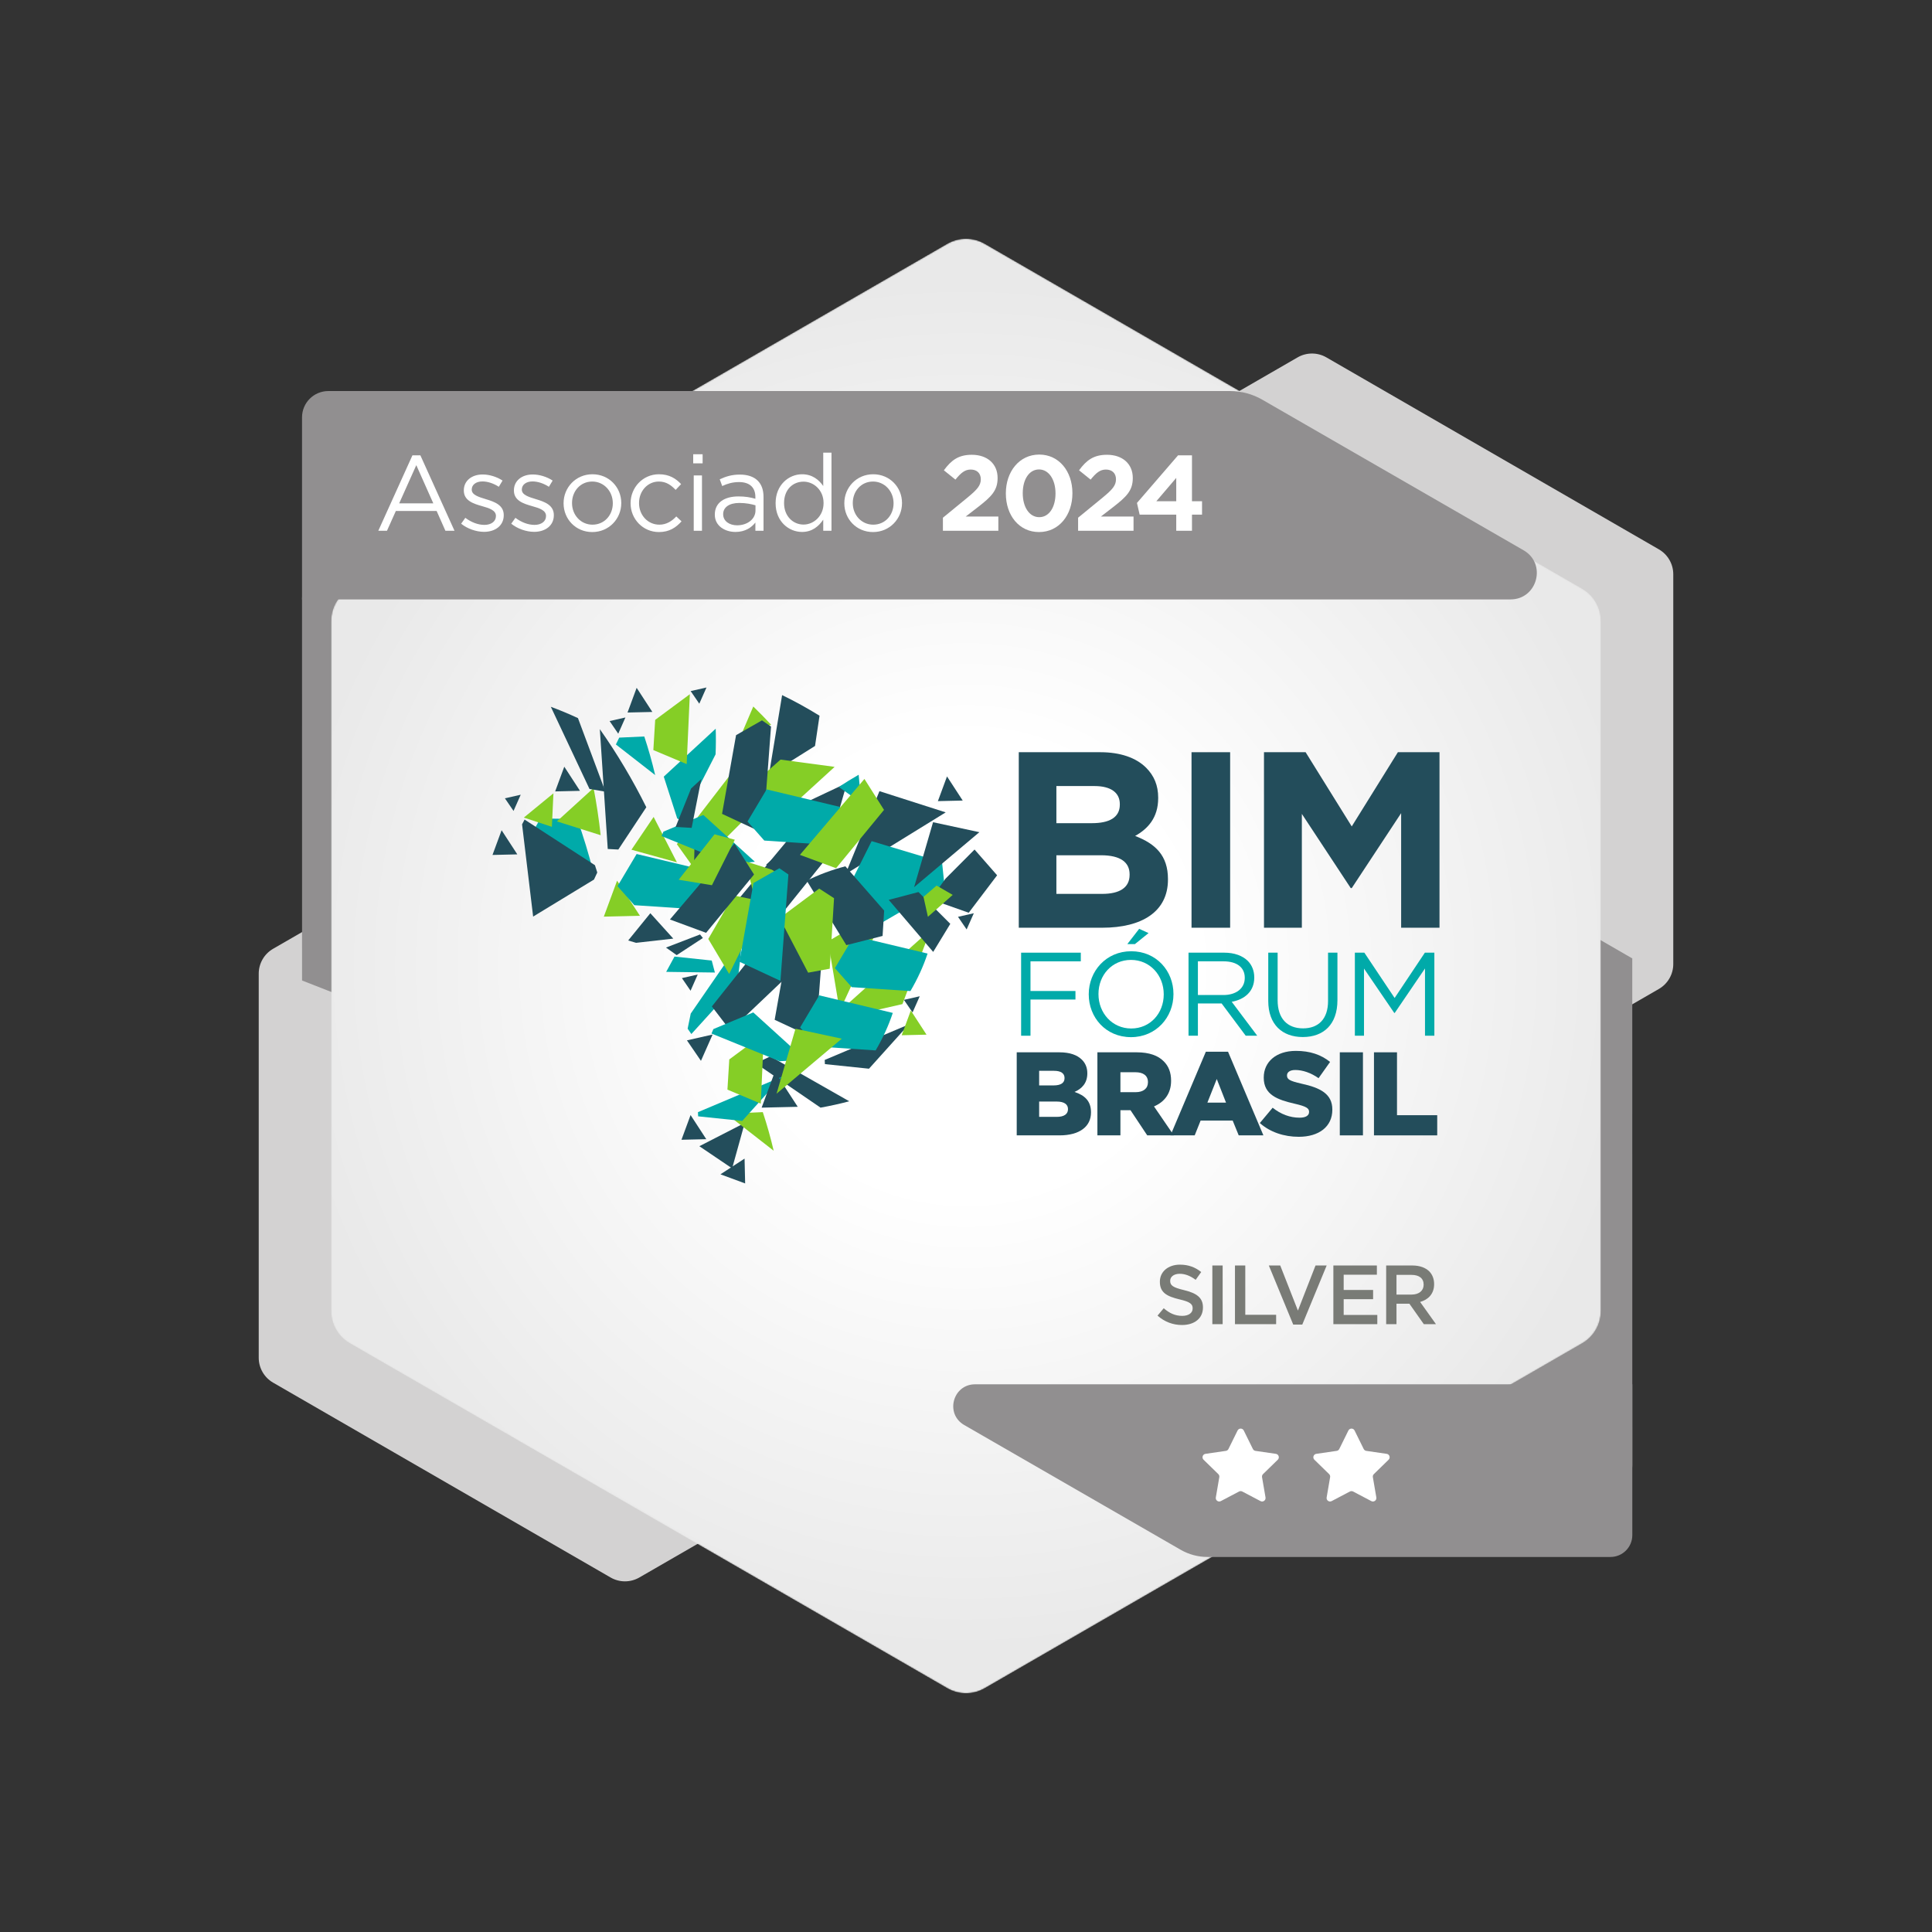 <svg width="1440" height="1440" viewBox="0 0 1440 1440" fill="none" xmlns="http://www.w3.org/2000/svg">
<rect x="0" y="0" width="1440" height="1440" fill="#333333" stroke="none"/>
<path d="M1236.44 409.46L988.599 266.367C981.969 262.54 973.801 262.539 967.17 266.367L203.556 707.165C196.925 710.993 192.84 718.068 192.84 725.725V1011.98C192.84 1019.64 196.924 1026.71 203.555 1030.54L455.099 1175.77C461.728 1179.6 469.896 1179.6 476.527 1175.77L1236.44 737.105C1243.07 733.277 1247.16 726.203 1247.16 718.547V428.017C1247.16 420.361 1243.07 413.288 1236.44 409.46Z" fill="#D3D2D2"/>
<path d="M1216.63 1091.96L1216.6 714.341L489.095 294.332C482.464 290.504 474.295 290.504 467.664 294.333L235.827 428.212C229.196 432.041 225.112 439.116 225.113 446.772L225.139 730.808L1026.23 1044.49C1032.86 1048.32 1041.03 1048.32 1047.66 1044.49L1205.91 1110.52C1212.54 1106.69 1216.63 1099.62 1216.63 1091.96Z" fill="#918F90"/>
<mask id="mask0_3256_2149" style="mask-type:luminance" maskUnits="userSpaceOnUse" x="246" y="177" width="948" height="1086">
<path d="M260.746 438.791L706.093 181.669C714.699 176.701 725.302 176.701 733.907 181.669L1179.25 438.791C1187.86 443.76 1193.16 452.941 1193.16 462.879V977.121C1193.16 987.059 1187.86 996.24 1179.25 1001.21L733.907 1258.33C725.302 1263.3 714.699 1263.3 706.093 1258.33L260.746 1001.21C252.139 996.24 246.838 987.059 246.838 977.121V462.879C246.838 452.941 252.139 443.76 260.746 438.791Z" fill="white"/>
</mask>
<g mask="url(#mask0_3256_2149)">
<path d="M260.746 438.791L706.093 181.669C714.699 176.701 725.302 176.701 733.907 181.669L1179.25 438.791C1187.86 443.76 1193.16 452.941 1193.16 462.879V977.121C1193.16 987.059 1187.86 996.24 1179.25 1001.21L733.907 1258.33C725.302 1263.3 714.699 1263.3 706.093 1258.33L260.746 1001.21C252.139 996.24 246.838 987.059 246.838 977.121V462.879C246.838 452.941 252.139 443.76 260.746 438.791Z" fill="url(#paint0_radial_3256_2149)"/>
</g>
<path d="M916.76 291.461H244.731C233.896 291.461 225.113 300.244 225.113 311.079V446.772H1125.81C1145.89 446.772 1153 420.184 1135.61 410.159L940.852 297.907C933.525 293.684 925.217 291.461 916.76 291.461Z" fill="#918F90"/>
<path d="M899.996 1160.47H1200.37C1209.35 1160.47 1216.63 1153.19 1216.63 1144.22V1031.78H726.775C710.138 1031.78 704.243 1053.81 718.658 1062.12L880.032 1155.13C886.104 1158.63 892.988 1160.47 899.996 1160.47Z" fill="#918F90"/>
<path d="M927.037 1066.23L933.827 1079.99C934.203 1080.75 934.928 1081.28 935.768 1081.4L950.951 1083.61C953.064 1083.91 953.909 1086.51 952.379 1088L941.392 1098.71C940.785 1099.3 940.508 1100.16 940.651 1100.99L943.245 1116.11C943.607 1118.22 941.396 1119.83 939.505 1118.83L925.925 1111.69C925.173 1111.3 924.277 1111.3 923.527 1111.69L909.945 1118.83C908.056 1119.83 905.845 1118.22 906.207 1116.11L908.8 1100.99C908.944 1100.16 908.667 1099.3 908.059 1098.71L897.072 1088C895.543 1086.51 896.387 1083.91 898.5 1083.61L913.684 1081.4C914.523 1081.28 915.249 1080.75 915.624 1079.99L922.415 1066.23C923.36 1064.31 926.091 1064.31 927.037 1066.23Z" fill="white"/>
<path d="M1009.63 1066.23L1016.42 1079.99C1016.8 1080.75 1017.52 1081.28 1018.36 1081.4L1033.55 1083.61C1035.66 1083.91 1036.5 1086.51 1034.97 1088L1023.99 1098.71C1023.38 1099.3 1023.1 1100.16 1023.25 1100.99L1025.84 1116.11C1026.2 1118.22 1023.99 1119.83 1022.1 1118.83L1008.52 1111.69C1007.77 1111.3 1006.87 1111.3 1006.12 1111.69L992.541 1118.83C990.65 1119.83 988.441 1118.22 988.802 1116.11L991.396 1100.99C991.538 1100.16 991.261 1099.3 990.654 1098.71L979.668 1088C978.138 1086.51 978.982 1083.91 981.096 1083.61L996.278 1081.4C997.118 1081.28 997.844 1080.75 998.22 1079.99L1005.01 1066.23C1005.96 1064.31 1008.69 1064.31 1009.63 1066.23Z" fill="white"/>
<path d="M322.967 375.185L310.283 346.705L297.519 375.185H322.967ZM307.411 339.367H313.315L338.762 395.607H331.982L325.44 380.849H295.047L288.426 395.607H281.963L307.411 339.367Z" fill="white"/>
<path d="M343.711 390.341L346.822 385.955C351.288 389.304 356.234 391.219 361.102 391.219C366.047 391.219 369.636 388.667 369.636 384.679V384.519C369.636 380.369 364.771 378.775 359.346 377.259C352.886 375.424 345.706 373.191 345.706 365.612V365.453C345.706 358.353 351.608 353.645 359.744 353.645C364.771 353.645 370.355 355.401 374.583 358.192L371.791 362.82C367.962 360.348 363.574 358.832 359.586 358.832C354.719 358.832 351.608 361.384 351.608 364.813V364.973C351.608 368.883 356.714 370.399 362.219 372.075C368.6 373.988 375.46 376.461 375.46 383.88V384.039C375.46 391.857 368.999 396.405 360.782 396.405C354.879 396.405 348.336 394.091 343.711 390.341Z" fill="white"/>
<path d="M381.047 390.341L384.159 385.955C388.624 389.304 393.57 391.219 398.438 391.219C403.383 391.219 406.974 388.667 406.974 384.679V384.519C406.974 380.369 402.107 378.775 396.682 377.259C390.222 375.424 383.042 373.191 383.042 365.612V365.453C383.042 358.353 388.943 353.645 397.08 353.645C402.107 353.645 407.69 355.401 411.919 358.192L409.127 362.82C405.296 360.348 400.91 358.832 396.922 358.832C392.055 358.832 388.943 361.384 388.943 364.813V364.973C388.943 368.883 394.05 370.399 399.555 372.075C405.936 373.988 412.796 376.461 412.796 383.88V384.039C412.796 391.857 406.334 396.405 398.118 396.405C392.215 396.405 385.674 394.091 381.047 390.341Z" fill="white"/>
<path d="M456.753 375.185V375.024C456.753 366.171 450.131 358.912 441.437 358.912C432.502 358.912 426.359 366.171 426.359 374.865V375.024C426.359 383.88 432.901 391.06 441.597 391.06C450.531 391.06 456.753 383.88 456.753 375.185ZM420.057 375.185V375.024C420.057 363.379 429.151 353.487 441.597 353.487C453.961 353.487 463.055 363.219 463.055 374.865V375.024C463.055 386.672 453.881 396.564 441.437 396.564C429.071 396.564 420.057 386.832 420.057 375.185Z" fill="white"/>
<path d="M470 375.185V375.024C470 363.379 479.093 353.487 491.139 353.487C498.956 353.487 503.824 356.757 507.652 360.825L503.584 365.135C500.313 361.703 496.644 358.912 491.059 358.912C482.683 358.912 476.301 366.011 476.301 374.865V375.024C476.301 383.96 482.841 391.06 491.459 391.06C496.723 391.06 500.792 388.427 504.063 384.916L507.972 388.587C503.824 393.213 498.877 396.564 491.139 396.564C479.093 396.564 470 386.752 470 375.185Z" fill="white"/>
<path d="M517.069 354.364H523.211V395.607H517.069V354.364ZM516.67 338.569H523.689V345.351H516.67V338.569Z" fill="white"/>
<path d="M563.097 380.451V376.621C560.065 375.744 556.077 374.865 551.053 374.865C543.393 374.865 539.005 378.216 539.005 383.163V383.321C539.005 388.507 543.791 391.537 549.375 391.537C556.954 391.537 563.097 386.991 563.097 380.451ZM532.783 383.64V383.481C532.783 374.627 539.963 370 550.413 370C555.677 370 559.347 370.717 563.017 371.755V370.477C563.017 363.139 558.55 359.309 550.813 359.309C545.945 359.309 542.117 360.507 538.287 362.261L536.453 357.236C540.999 355.161 545.389 353.727 551.45 353.727C557.274 353.727 561.821 355.321 564.773 358.273C567.643 361.144 569.081 365.135 569.081 370.399V395.607H563.017V389.465C560.146 393.135 555.439 396.484 548.179 396.484C540.442 396.484 532.783 392.096 532.783 383.64Z" fill="white"/>
<path d="M613.836 375.024V374.865C613.836 365.372 606.576 358.991 598.918 358.991C590.942 358.991 584.399 364.895 584.399 374.865V375.024C584.399 384.757 591.1 390.98 598.918 390.98C606.576 390.98 613.836 384.519 613.836 375.024ZM578.098 375.105V374.945C578.098 361.464 587.91 353.487 597.802 353.487C605.459 353.487 610.406 357.636 613.598 362.261V337.372H619.739V395.607H613.598V387.309C610.246 392.256 605.38 396.484 597.802 396.484C587.91 396.484 578.098 388.667 578.098 375.105Z" fill="white"/>
<path d="M666.009 375.185V375.024C666.009 366.171 659.389 358.912 650.693 358.912C641.758 358.912 635.616 366.171 635.616 374.865V375.024C635.616 383.88 642.157 391.06 650.852 391.06C659.786 391.06 666.009 383.88 666.009 375.185ZM629.314 375.185V375.024C629.314 363.379 638.408 353.487 650.852 353.487C663.217 353.487 672.312 363.219 672.312 374.865V375.024C672.312 386.672 663.138 396.564 650.693 396.564C638.329 396.564 629.314 386.832 629.314 375.185Z" fill="white"/>
<path d="M702.789 385.875L721.376 370.637C728.316 364.895 731.029 361.863 731.029 357.236C731.029 352.529 727.917 349.976 723.529 349.976C719.222 349.976 716.272 352.369 712.122 357.475L703.506 350.535C709.01 343.036 714.356 338.968 724.328 338.968C735.893 338.968 743.553 345.748 743.553 356.199V356.357C743.553 365.691 738.766 370.319 728.876 377.976L719.78 384.997H744.11V395.607H702.789V385.875Z" fill="white"/>
<path d="M786.712 367.847V367.687C786.712 357.555 781.767 349.897 774.429 349.897C767.09 349.897 762.303 357.316 762.303 367.527V367.687C762.303 377.897 767.167 385.475 774.587 385.475C782.006 385.475 786.712 377.976 786.712 367.847ZM749.699 367.847V367.687C749.699 351.492 759.75 338.808 774.587 338.808C789.345 338.808 799.317 351.333 799.317 367.527V367.687C799.317 383.88 789.345 396.564 774.429 396.564C759.51 396.564 749.699 384.039 749.699 367.847Z" fill="white"/>
<path d="M803.549 385.875L822.135 370.637C829.075 364.895 831.788 361.863 831.788 357.236C831.788 352.529 828.677 349.976 824.289 349.976C819.982 349.976 817.03 352.369 812.882 357.475L804.266 350.535C809.771 343.036 815.114 338.968 825.086 338.968C836.654 338.968 844.313 345.748 844.313 356.199V356.357C844.313 365.691 839.526 370.319 829.634 377.976L820.539 384.997H844.87V395.607H803.549V385.875Z" fill="white"/>
<path d="M876.703 373.589V356.199L861.866 373.589H876.703ZM876.703 383.561H849.42L847.426 374.865L878.058 339.367H888.431V373.589H895.928V383.561H888.431V395.607H876.703V383.561Z" fill="white"/>
<path d="M821.569 666.243C834.277 666.243 841.94 661.757 841.94 652.039V651.667C841.94 642.883 835.397 637.464 820.635 637.464H787.369V666.243H821.569ZM813.907 613.543C826.615 613.543 834.651 609.429 834.651 599.711V599.339C834.651 590.74 827.923 585.883 815.776 585.883H787.369V613.543H813.907ZM759.336 560.652H820.075C835.027 560.652 846.799 564.764 854.275 572.24C860.255 578.22 863.245 585.508 863.245 594.479V594.853C863.245 609.617 855.396 617.84 846.052 623.072C861.191 628.865 870.532 637.649 870.532 655.217V655.591C870.532 679.512 851.096 691.473 821.569 691.473H759.336V560.652Z" fill="#234D5B"/>
<path d="M888.094 560.652H916.876V691.473H888.094V560.652Z" fill="#234D5B"/>
<path d="M942.104 560.652H973.128L1007.51 615.971L1041.9 560.652H1072.92V691.473H1044.33V606.067L1007.51 661.945H1006.77L970.325 606.627V691.473H942.104V560.652Z" fill="#234D5B"/>
<path d="M761.078 710.063H805.563V716.519H768.065V738.629H801.583V744.996H768.065V771.971H761.078V710.063Z" fill="#00AAA9"/>
<path d="M849.074 692.287L856.059 695.469L845.89 703.696H840.228L849.074 692.287ZM867.38 741.195V741.017C867.38 726.955 857.122 715.457 842.97 715.457C828.82 715.457 818.738 726.777 818.738 740.839V741.017C818.738 755.079 828.998 766.576 843.147 766.576C857.298 766.576 867.38 755.256 867.38 741.195ZM811.484 741.195V741.017C811.484 723.948 824.31 709.001 843.147 709.001C861.984 709.001 874.632 723.771 874.632 740.839V741.017C874.632 758.087 861.808 773.032 842.97 773.032C824.131 773.032 811.484 758.263 811.484 741.195Z" fill="#00AAA9"/>
<path d="M911.859 741.636C921.144 741.636 927.777 736.86 927.777 728.9V728.724C927.777 721.117 921.941 716.519 911.947 716.519H892.844V741.636H911.859ZM885.857 710.063H912.477C920.084 710.063 926.185 712.361 930.077 716.253C933.084 719.26 934.853 723.593 934.853 728.459V728.636C934.853 738.895 927.777 744.908 918.049 746.677L937.064 771.971H928.484L910.532 747.916H892.844V771.971H885.857V710.063Z" fill="#00AAA9"/>
<path d="M945.283 746.057V710.063H952.27V745.616C952.27 758.971 959.345 766.488 971.197 766.488C982.606 766.488 989.857 759.589 989.857 746.057V710.063H996.843V745.528C996.843 763.569 986.497 772.944 971.019 772.944C955.719 772.944 945.283 763.569 945.283 746.057Z" fill="#00AAA9"/>
<path d="M1009.84 710.063H1016.91L1039.47 743.847L1062.02 710.063H1069.09V771.971H1062.11V721.825L1039.55 754.991H1039.2L1016.65 721.913V771.971H1009.84V710.063Z" fill="#00AAA9"/>
<path d="M787.786 832.441C793.005 832.441 796.013 830.407 796.013 826.781V826.605C796.013 823.244 793.358 821.033 787.61 821.033H774.522V832.441H787.786ZM785.31 809.004C790.529 809.004 793.446 807.236 793.446 803.609V803.432C793.446 800.072 790.794 798.125 785.663 798.125H774.522V809.004H785.31ZM757.805 784.329H789.555C797.338 784.329 802.822 786.276 806.447 789.901C808.923 792.377 810.427 795.649 810.427 799.895V800.072C810.427 807.236 806.361 811.48 800.877 813.868C808.394 816.345 813.17 820.589 813.17 828.993V829.169C813.17 839.781 804.502 846.239 789.733 846.239H757.805V784.329Z" fill="#234D5B"/>
<path d="M846.417 814.047C852.253 814.047 855.614 811.216 855.614 806.705V806.528C855.614 801.665 852.077 799.187 846.329 799.187H835.097V814.047H846.417ZM817.939 784.329H847.213C856.675 784.329 863.221 786.805 867.378 791.051C871.003 794.588 872.86 799.365 872.86 805.467V805.644C872.86 815.108 867.819 821.387 860.125 824.659L874.894 846.239H855.083L842.614 827.488H842.437H835.097V846.239H817.939V784.329Z" fill="#234D5B"/>
<path d="M913.805 821.828L906.906 804.229L899.919 821.828H913.805ZM898.77 783.888H915.307L941.665 846.239H923.267L918.757 835.183H894.878L890.455 846.239H872.414L898.77 783.888Z" fill="#234D5B"/>
<path d="M939.006 837.04L948.557 825.632C954.661 830.496 961.47 833.06 968.634 833.06C973.233 833.06 975.709 831.469 975.709 828.816V828.637C975.709 826.073 973.674 824.659 965.273 822.712C952.094 819.707 941.923 815.991 941.923 803.256V803.08C941.923 791.583 951.033 783.268 965.89 783.268C976.417 783.268 984.641 786.099 991.362 791.493L982.783 803.609C977.123 799.631 970.933 797.508 965.449 797.508C961.293 797.508 959.259 799.277 959.259 801.487V801.665C959.259 804.493 961.381 805.732 969.959 807.679C984.199 810.775 993.042 815.373 993.042 826.959V827.135C993.042 839.781 983.05 847.3 968.014 847.3C957.049 847.3 946.611 843.851 939.006 837.04Z" fill="#234D5B"/>
<path d="M998.611 784.329H1015.86V846.239H998.611V784.329Z" fill="#234D5B"/>
<path d="M1024.08 784.329H1041.24V831.204H1071.22V846.239H1024.08V784.329Z" fill="#234D5B"/>
<path d="M452.976 632.785L447.084 543.467C460.044 561.879 471.64 581.331 481.723 601.668L460.868 633.193L452.976 632.785Z" fill="#234D5B"/>
<path d="M494.732 578.861L533.443 543.124C533.655 549.4 533.619 555.785 533.344 562.26L508.014 611.76L504.76 610.029L494.732 578.861Z" fill="#00AAA9"/>
<path d="M458.638 626.847L457.108 631.153L453.148 624.313L458.638 626.847Z" fill="#234D5B"/>
<path d="M504.484 629.185L562.151 554.307C567.582 565.561 572.499 577.053 576.93 588.732L517.822 647.885L504.484 629.185Z" fill="#85CE26"/>
<path d="M487.172 608.896L504.526 642.719L470.652 633.327L487.172 608.896Z" fill="#85CE26"/>
<path d="M521.26 854.316L555.084 836.964L545.69 870.837L521.26 854.316Z" fill="#234D5B"/>
<path d="M517.176 654.055L517.906 614.016L530.764 621.124L527.297 651.679L517.176 654.055Z" fill="#234D5B"/>
<path d="M523.887 699.131L504.375 711.909L496.383 706.261L521.777 696.488L523.887 699.131Z" fill="#234D5B"/>
<path d="M402.705 610.047L430.207 610.435C434.793 623.255 438.806 636.431 442.214 649.913L399.031 616.721L402.705 610.047Z" fill="#00AAA9"/>
<path d="M442.419 587.331C444.644 598.933 446.407 610.671 447.696 622.511L415.064 612.213L442.419 587.331Z" fill="#85CE26"/>
<path d="M624.178 755.109L693.612 692.905L672.61 748.4L626.183 759.001L624.178 755.109Z" fill="#85CE26"/>
<path d="M397.368 683.164L389.119 614.425L391.003 610.863L443.446 644.887C444.032 646.691 444.603 648.503 445.167 650.317L442.731 655.568L397.368 683.164Z" fill="#234D5B"/>
<path d="M550.713 703.381L552.811 702.388C552.069 712.504 550.942 722.763 549.427 733.128L515.309 770.704L512.523 766.736L514.839 755.453L550.713 703.381Z" fill="#00AAA9"/>
<path d="M617.197 701.623L662.151 675.076L625.863 753.475L617.197 701.623Z" fill="#85CE26"/>
<path d="M573.104 577.561L582.94 518.096C592.438 522.691 601.744 527.821 610.829 533.453L607.473 555.993L573.104 577.561Z" fill="#234D5B"/>
<path d="M552.811 546.844L561.457 526.588C566.009 530.984 570.444 535.523 574.757 540.203L552.811 546.844Z" fill="#85CE26"/>
<path d="M561.271 584.272L581.778 566.159L622.083 571.584L575.443 614.175L561.271 584.272Z" fill="#85CE26"/>
<path d="M538.172 606.6L548.62 547.94L567.944 536.916C570.204 538.432 572.448 539.975 574.675 541.551L568.725 620.864L538.172 606.6Z" fill="#234D5B"/>
<path d="M603.111 596.853L631.285 583.561L623.845 609.488L603.111 596.853Z" fill="#234D5B"/>
<path d="M655.488 589.685L704.87 605.496L630.148 651.577L655.488 589.685Z" fill="#234D5B"/>
<path d="M649.759 626.964L702.155 642.693L704.002 660.532L640.27 697.615L622.057 682.007L649.623 627.012L649.759 626.964Z" fill="#00AAA9"/>
<path d="M551.389 669.02L605.654 603.783L623.874 629.896L583.602 679.996L551.389 669.02Z" fill="#234D5B"/>
<path d="M527.908 699.829L546.708 667.399L570.007 672.177L543.474 725.953L527.908 699.829Z" fill="#85CE26"/>
<path d="M524.23 607.429L562.634 642.295C556.491 643.027 550.221 643.525 543.841 643.799L493.078 623.168L494.498 619.843L524.23 607.429Z" fill="#00AAA9"/>
<path d="M439.367 588.035L410.557 526.808C417.269 529.28 424.018 532.103 430.779 535.243L451.25 590.081L439.367 588.035Z" fill="#234D5B"/>
<path d="M574.169 787.361L632.984 820.824C626.072 822.669 618.929 824.247 611.593 825.575L563.277 792.532L574.169 787.361Z" fill="#234D5B"/>
<path d="M413.744 647.777L413.813 647.44L416.896 637.573L432.327 655.016L430.019 656.712L413.744 647.777Z" fill="#234D5B"/>
<path d="M532.668 655.131L530.829 658.372L529.738 657.757L532.668 655.131Z" fill="#234D5B"/>
<path d="M555.787 642.035L585.444 651.441L561.644 666.055L555.787 642.035Z" fill="#85CE26"/>
<path d="M532.839 724.867L496.539 724.367L502.732 712.977L530.49 715.931L532.839 724.867Z" fill="#00AAA9"/>
<path d="M461.543 549.779L480.208 548.928C483.307 558.241 486.018 567.843 488.318 577.696L459.043 554.879L461.543 549.779Z" fill="#00AAA9"/>
<path d="M549.878 829.765L568.544 828.915C571.643 838.228 574.354 847.829 576.654 857.683L547.379 834.865L549.878 829.765Z" fill="#85CE26"/>
<path d="M614.693 790.02L677.397 763.541L647.693 796.551L614.837 793.132L614.693 790.02Z" fill="#234D5B"/>
<path d="M520.215 828.939L582.919 802.461L553.215 835.471L520.36 832.052L520.215 828.939Z" fill="#00AAA9"/>
<path d="M570.98 644.533L589.903 627.432L593.043 655.156L591.303 661.048L570.98 644.533Z" fill="#234D5B"/>
<path d="M613.318 670.744L610.703 661.213L618.68 671.227L613.318 670.744Z" fill="#234D5B"/>
<path d="M459.943 656.411L476.973 682.581L450.053 683.208L459.943 656.411Z" fill="#85CE26"/>
<path d="M577.566 798.777L594.596 824.947L567.676 825.575L577.566 798.777Z" fill="#234D5B"/>
<path d="M474.52 512.66L486.223 530.643L467.723 531.073L474.52 512.66Z" fill="#234D5B"/>
<path d="M420.583 571.456L432.284 589.44L413.785 589.871L420.583 571.456Z" fill="#234D5B"/>
<path d="M531.143 771.075L522.451 790.691L512.002 775.42L531.143 771.075Z" fill="#234D5B"/>
<path d="M526.567 512.416L521.215 524.496L514.779 515.092L526.567 512.416Z" fill="#234D5B"/>
<path d="M466.151 534.764L460.798 546.844L454.363 537.44L466.151 534.764Z" fill="#234D5B"/>
<path d="M388.112 592.339L382.759 604.419L376.324 595.015L388.112 592.339Z" fill="#234D5B"/>
<path d="M520.05 726.352L514.698 738.432L508.262 729.028L520.05 726.352Z" fill="#234D5B"/>
<path d="M685.517 742.555L680.163 754.635L673.729 745.231L685.517 742.555Z" fill="#234D5B"/>
<path d="M725.829 680.672L720.476 692.752L714.041 683.348L725.829 680.672Z" fill="#234D5B"/>
<path d="M536.975 875.267L554.959 863.564L555.389 882.064L536.975 875.267Z" fill="#234D5B"/>
<path d="M514.722 831.101L526.424 849.084L507.926 849.515L514.722 831.101Z" fill="#234D5B"/>
<path d="M705.844 578.703L717.547 596.687L699.047 597.117L705.844 578.703Z" fill="#234D5B"/>
<path d="M678.87 753.191L690.572 771.175L672.072 771.605L678.87 753.191Z" fill="#85CE26"/>
<path d="M373.87 618.816L385.573 636.799L367.074 637.231L373.87 618.816Z" fill="#234D5B"/>
<path d="M693.613 670.251L704.692 654.959L726.38 633.193L743.191 652.388L722.028 680.309L693.613 670.251Z" fill="#234D5B"/>
<path d="M641.927 598.379L625.178 586.564C630.012 583.389 634.956 580.347 640.004 577.443L641.927 598.379Z" fill="#00AAA9"/>
<path d="M486.965 559.06L488.342 536.539L514.157 517.429L511.812 569.504L486.965 559.06Z" fill="#85CE26"/>
<path d="M542.191 812.144L543.567 789.623L569.383 770.513L567.038 822.588L542.191 812.144Z" fill="#85CE26"/>
<path d="M626.219 601.464C623.079 610.963 618.788 620.305 613.437 629.42L569.664 626.509L557.139 612.323L571.389 588.372L626.219 601.464Z" fill="#00AAA9"/>
<path d="M691.361 710.723C688.223 720.221 683.932 729.564 678.583 738.679L634.808 735.768L622.281 721.581L636.533 697.631L691.361 710.723Z" fill="#00AAA9"/>
<path d="M601.301 656.428C610.238 651.931 619.878 648.359 630.106 645.697L659.001 678.708L657.826 697.596L630.813 704.455L601.301 656.428Z" fill="#234D5B"/>
<path d="M530.582 750.147L584.655 682.124C590.373 692.831 595.597 703.741 600.346 714.809L544.319 768.084L530.582 750.147Z" fill="#234D5B"/>
<path d="M577.385 760.103L587.833 701.443L607.157 690.419C609.417 691.935 611.661 693.476 613.887 695.052L607.938 774.367L577.385 760.103Z" fill="#234D5B"/>
<path d="M561.447 754.599L599.851 789.464C593.708 790.196 587.438 790.693 581.059 790.968L530.295 770.337L531.715 767.012L561.447 754.599Z" fill="#00AAA9"/>
<path d="M665.43 754.967C662.29 764.465 658 773.808 652.65 782.923L608.876 780.012L596.35 765.825L610.602 741.875L665.43 754.967Z" fill="#00AAA9"/>
<path d="M390.43 609.38L412.495 591.288L411.343 616.276L390.43 609.38Z" fill="#85CE26"/>
<path d="M695.44 612.825L729.967 620.259L681.324 661.257L695.44 612.825Z" fill="#234D5B"/>
<path d="M592.903 766.752L627.431 774.185L578.787 815.184L592.903 766.752Z" fill="#85CE26"/>
<path d="M581.162 684.231L610.586 662.289L621.645 669.467L618.442 722.013L602.334 724.975L581.137 684.328L581.162 684.231Z" fill="#85CE26"/>
<path d="M596.209 637.168L644.294 580.576L658.896 603.645L623.157 647.12L596.209 637.168Z" fill="#85CE26"/>
<path d="M551.133 716.828L561.581 658.169L580.905 647.145C583.165 648.66 585.41 650.203 587.635 651.779L581.686 731.092L551.133 716.828Z" fill="#00AAA9"/>
<path d="M484.726 680.661L501.827 699.583L474.103 702.724L468.211 700.984L484.726 680.661Z" fill="#234D5B"/>
<path d="M529.338 649.624C526.198 659.124 521.907 668.467 516.558 677.58L472.784 674.669L460.258 660.484L474.51 636.532L529.338 649.624Z" fill="#00AAA9"/>
<path d="M499.33 685.329L547.415 628.736L562.017 651.805L526.277 695.281L499.33 685.329Z" fill="#234D5B"/>
<path d="M695.55 709.503L662.414 670.712L684.557 664.873L708.297 688.576L695.55 709.503Z" fill="#234D5B"/>
<path d="M688.316 668.472L698.079 660.041L710.09 667.004L691.608 683.343L688.316 668.472Z" fill="#85CE26"/>
<path d="M515.079 587.711L522.711 580.663L515.514 617.041L503.576 616.341L515.079 587.711Z" fill="#234D5B"/>
<path d="M532.575 621.827L547.685 625.892L530.637 659.788L505.834 655.709L532.575 621.827Z" fill="#85CE26"/>
<path d="M862.754 980.584L867.378 975.085C871.562 978.709 875.75 980.772 881.185 980.772C885.934 980.772 888.933 978.584 888.933 975.273V975.148C888.933 972.024 887.182 970.337 879.059 968.464C869.751 966.213 864.502 963.465 864.502 955.405V955.28C864.502 947.783 870.751 942.596 879.435 942.596C885.809 942.596 890.87 944.533 895.305 948.095L891.182 953.905C887.245 950.969 883.31 949.407 879.31 949.407C874.813 949.407 872.187 951.719 872.187 954.592V954.717C872.187 958.091 874.187 959.591 882.559 961.589C891.807 963.84 896.617 967.151 896.617 974.399V974.524C896.617 982.708 890.182 987.581 880.998 987.581C874.313 987.581 868.002 985.269 862.754 980.584Z" fill="#797B76"/>
<path d="M903.611 943.221H911.295V986.957H903.611V943.221Z" fill="#797B76"/>
<path d="M920.477 943.221H928.162V979.96H951.154V986.957H920.477V943.221Z" fill="#797B76"/>
<path d="M945.715 943.221H954.212L967.394 976.836L980.515 943.221H988.824L970.644 987.269H963.895L945.715 943.221Z" fill="#797B76"/>
<path d="M993.816 943.221H1026.24V950.093H1001.5V961.465H1023.43V968.339H1001.5V980.084H1026.56V986.957H993.816V943.221Z" fill="#797B76"/>
<path d="M1052.11 964.903C1057.6 964.903 1061.1 962.027 1061.1 957.591V957.467C1061.1 952.781 1057.73 950.219 1052.04 950.219H1040.86V964.903H1052.11ZM1033.17 943.221H1052.67C1058.17 943.221 1062.48 944.847 1065.29 947.595C1067.6 949.969 1068.91 953.217 1068.91 957.028V957.153C1068.91 964.34 1064.6 968.651 1058.48 970.4L1070.29 986.957H1061.23L1050.48 971.712H1040.86V986.957H1033.17V943.221Z" fill="#797B76"/>
<defs>
<radialGradient id="paint0_radial_3256_2149" cx="0" cy="0" r="1" gradientUnits="userSpaceOnUse" gradientTransform="translate(720.001 720) scale(508.776 508.776)">
<stop stop-color="white"/>
<stop offset="0.336" stop-color="white"/>
<stop offset="1" stop-color="#E9E9E9"/>
</radialGradient>
</defs>
</svg>
